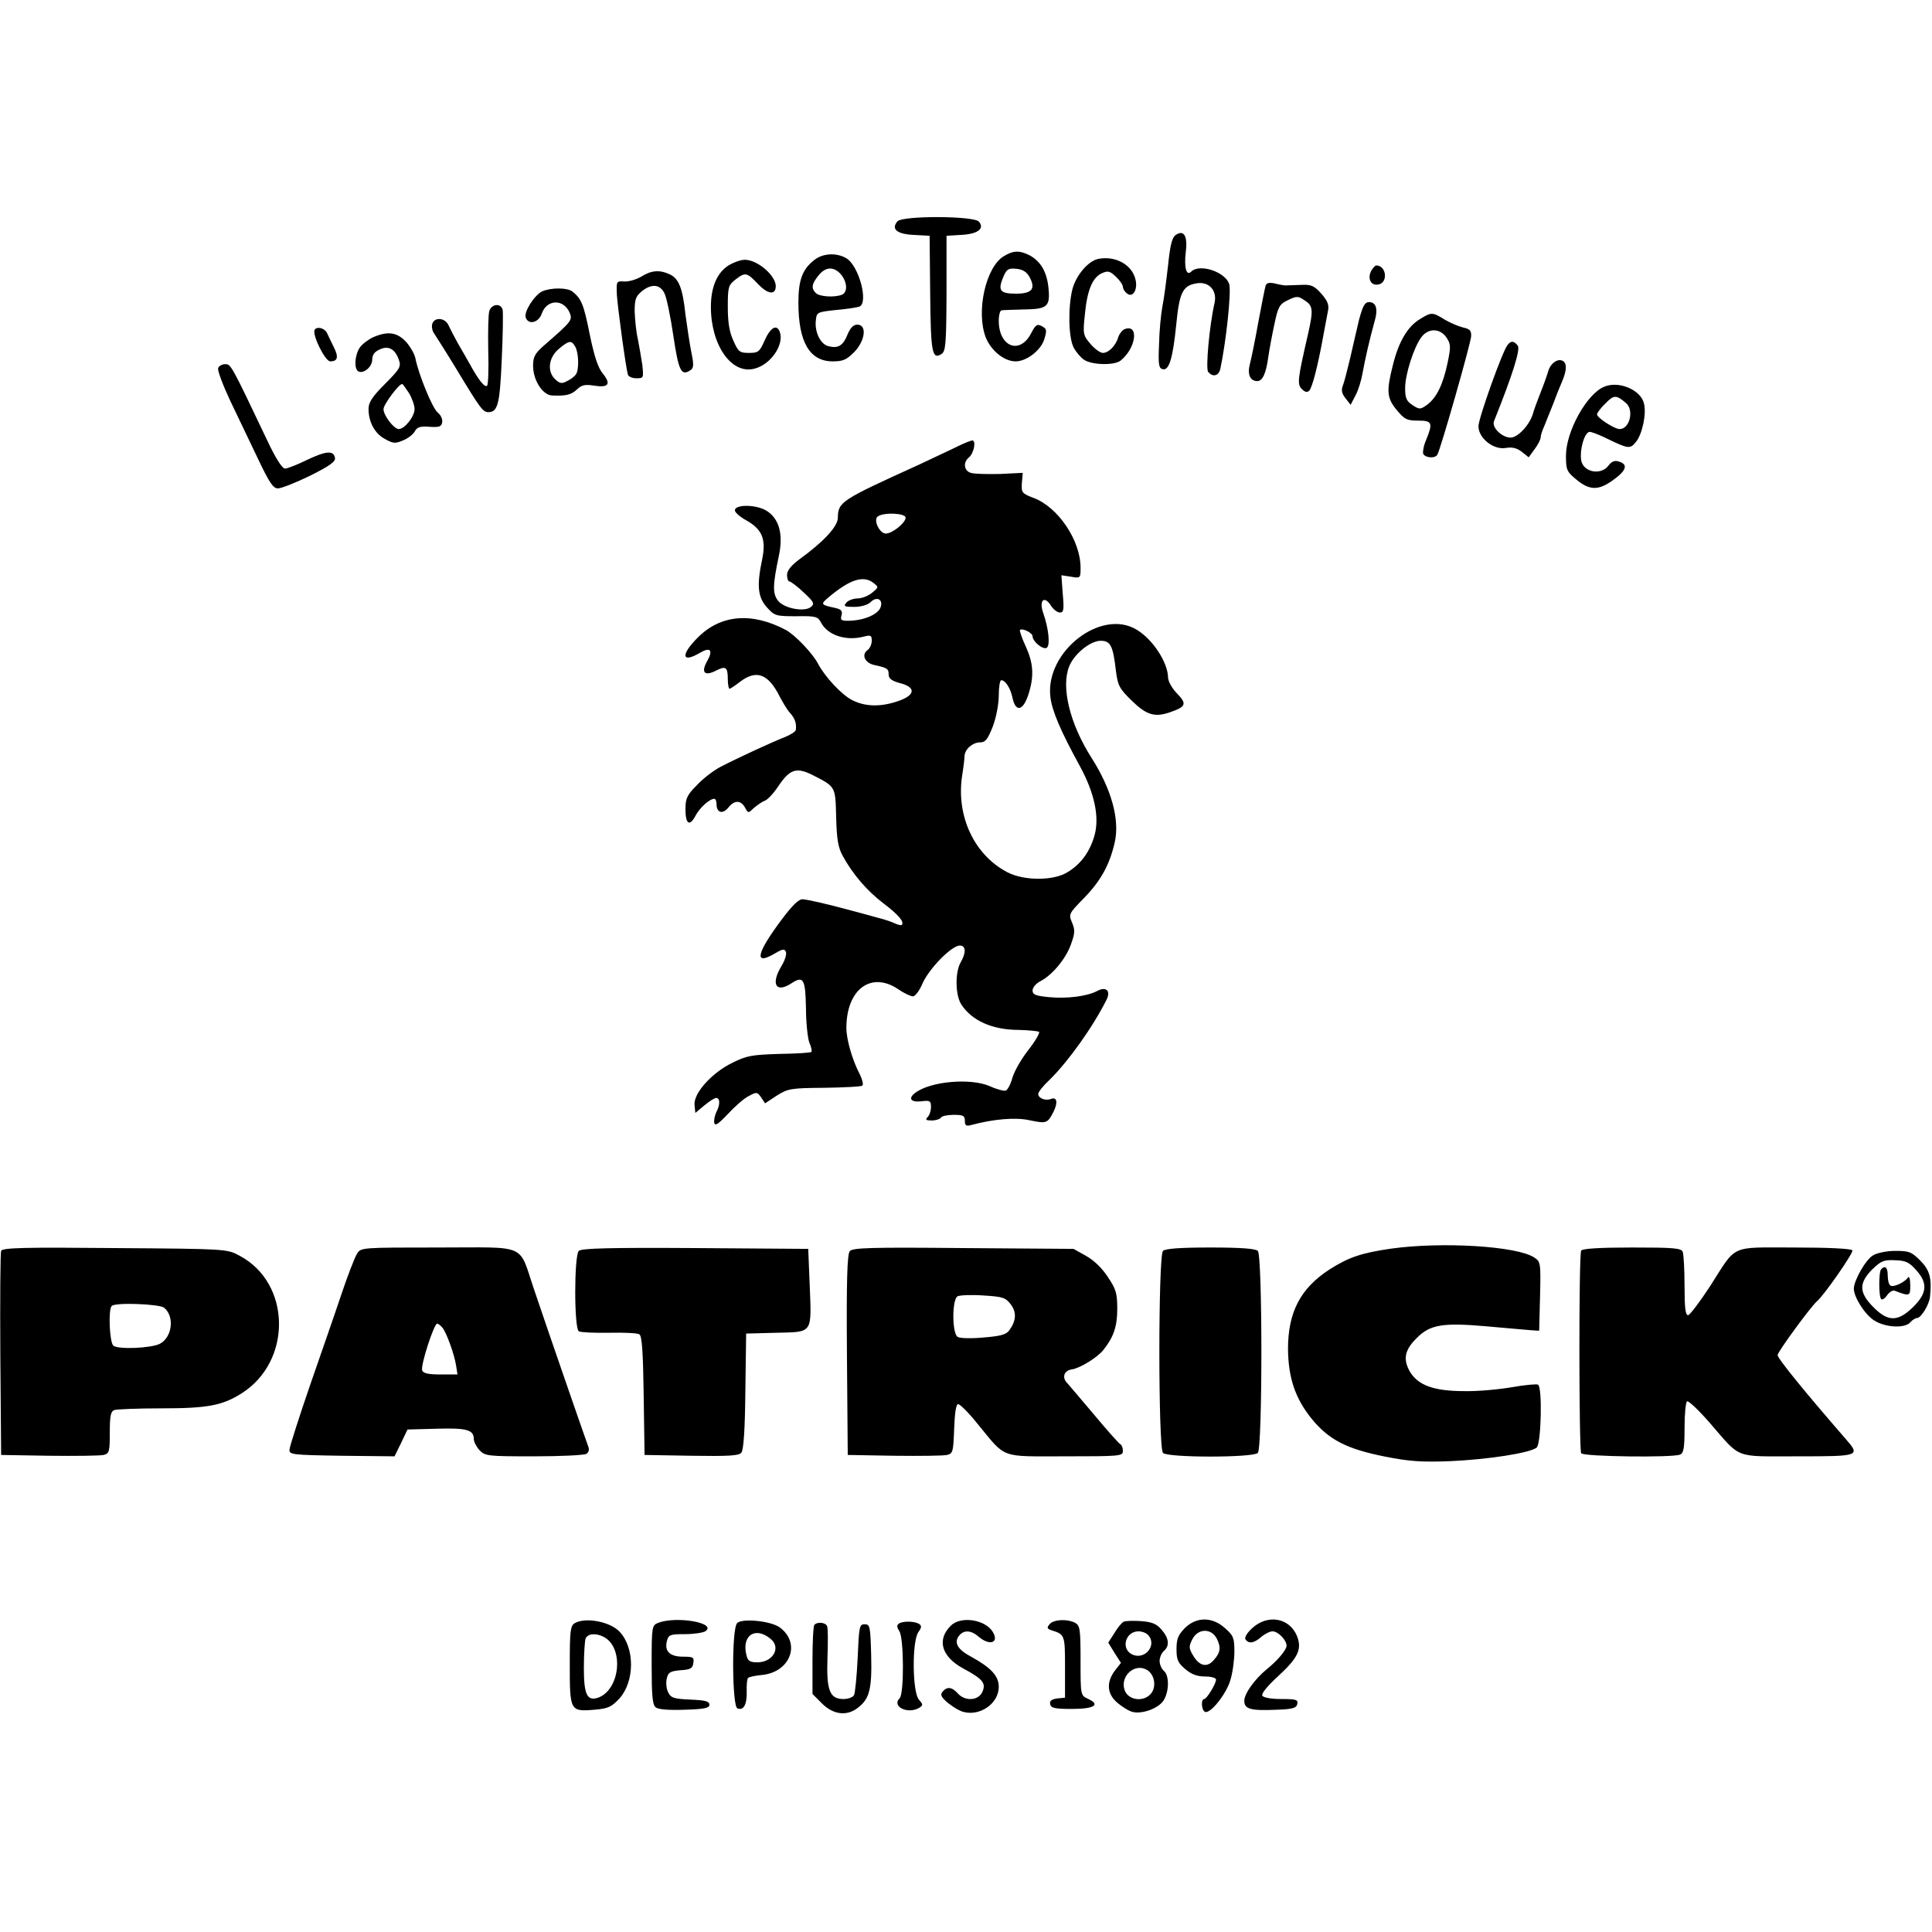 <?xml version="1.0" encoding="iso-8859-1"?><svg height="200px" viewBox="0.0 0.0 24.0 24.0" width="200px" xmlns="http://www.w3.org/2000/svg"><path animation_id="0" d="M11.148 2.75 C11.067 2.845 11.141 2.908 11.348 2.918 L11.548 2.929 L11.555 3.644 C11.562 4.38 11.579 4.472 11.695 4.398 C11.748 4.366 11.755 4.275 11.758 3.644 L11.758 2.929 L11.94 2.918 C12.144 2.908 12.235 2.841 12.161 2.754 C12.102 2.68 11.208 2.677 11.148 2.75 L11.148 2.75 M14.601 2.922 C14.559 2.954 14.535 3.052 14.51 3.297 C14.489 3.479 14.461 3.707 14.44 3.805 C14.422 3.9 14.401 4.114 14.398 4.279 C14.387 4.531 14.394 4.577 14.447 4.587 C14.524 4.601 14.57 4.447 14.612 4.03 C14.65 3.637 14.692 3.55 14.857 3.521 C15.011 3.49 15.12 3.602 15.089 3.756 C15.022 4.051 14.976 4.58 15.008 4.619 C15.064 4.689 15.138 4.671 15.159 4.584 C15.232 4.24 15.295 3.644 15.271 3.535 C15.232 3.381 14.903 3.269 14.798 3.374 C14.738 3.434 14.706 3.325 14.731 3.122 C14.755 2.926 14.703 2.848 14.601 2.922 L14.601 2.922 M12.466 3.185 C12.245 3.322 12.123 3.869 12.245 4.191 C12.312 4.356 12.473 4.489 12.617 4.489 C12.75 4.489 12.926 4.356 12.971 4.219 C13.003 4.117 13.003 4.089 12.964 4.065 C12.887 4.016 12.869 4.026 12.81 4.138 C12.67 4.412 12.407 4.31 12.407 3.984 C12.407 3.914 12.424 3.855 12.442 3.855 C12.463 3.851 12.589 3.848 12.722 3.844 C13.013 3.84 13.048 3.809 13.024 3.571 C13.003 3.374 12.926 3.245 12.789 3.171 C12.663 3.108 12.585 3.111 12.466 3.185 L12.466 3.185 M12.789 3.441 C12.869 3.588 12.82 3.648 12.621 3.648 C12.421 3.648 12.393 3.609 12.463 3.441 C12.505 3.343 12.526 3.329 12.624 3.339 C12.705 3.346 12.754 3.378 12.789 3.441 M10.114 3.231 C9.967 3.346 9.918 3.479 9.918 3.76 C9.918 4.251 10.058 4.489 10.345 4.489 C10.475 4.489 10.517 4.468 10.612 4.373 C10.748 4.233 10.773 4.033 10.65 4.033 C10.601 4.033 10.563 4.072 10.528 4.156 C10.472 4.296 10.412 4.331 10.289 4.3 C10.191 4.275 10.117 4.121 10.135 3.977 C10.145 3.879 10.152 3.876 10.384 3.851 C10.517 3.84 10.647 3.819 10.675 3.809 C10.794 3.763 10.668 3.294 10.51 3.206 C10.387 3.136 10.219 3.146 10.114 3.231 L10.114 3.231 M10.447 3.409 C10.528 3.507 10.531 3.634 10.457 3.662 C10.366 3.697 10.181 3.686 10.135 3.641 C10.075 3.581 10.082 3.528 10.167 3.423 C10.254 3.311 10.359 3.308 10.447 3.409 L10.447 3.409 M13.644 3.216 C13.518 3.241 13.367 3.42 13.322 3.592 C13.266 3.816 13.273 4.191 13.336 4.314 C13.364 4.37 13.423 4.44 13.465 4.468 C13.56 4.535 13.844 4.542 13.921 4.479 C14.114 4.324 14.152 4.019 13.97 4.089 C13.942 4.1 13.907 4.145 13.893 4.184 C13.862 4.293 13.774 4.384 13.7 4.384 C13.669 4.384 13.599 4.335 13.546 4.272 C13.455 4.167 13.451 4.145 13.476 3.914 C13.504 3.606 13.571 3.448 13.686 3.395 C13.763 3.36 13.788 3.367 13.862 3.437 C13.911 3.483 13.949 3.539 13.949 3.564 C13.949 3.585 13.97 3.623 13.998 3.644 C14.068 3.704 14.135 3.606 14.107 3.479 C14.068 3.29 13.858 3.174 13.644 3.216 L13.644 3.216 M9.055 3.294 C8.908 3.385 8.831 3.564 8.831 3.812 C8.831 4.289 9.087 4.654 9.371 4.58 C9.574 4.531 9.746 4.279 9.686 4.121 C9.648 4.023 9.571 4.068 9.5 4.226 C9.437 4.37 9.42 4.384 9.304 4.384 C9.188 4.384 9.171 4.37 9.111 4.233 C9.062 4.131 9.041 4.005 9.041 3.816 C9.041 3.567 9.048 3.543 9.132 3.476 C9.259 3.378 9.276 3.381 9.416 3.528 C9.539 3.658 9.637 3.669 9.637 3.553 C9.634 3.42 9.409 3.227 9.252 3.227 C9.202 3.227 9.115 3.259 9.055 3.294 M17.034 3.364 C16.985 3.458 17.027 3.55 17.118 3.535 C17.245 3.518 17.227 3.301 17.097 3.297 C17.083 3.297 17.055 3.329 17.034 3.364 M7.965 3.437 C7.905 3.472 7.811 3.5 7.755 3.497 C7.656 3.49 7.656 3.493 7.663 3.665 C7.674 3.826 7.772 4.556 7.8 4.654 C7.807 4.678 7.853 4.699 7.905 4.699 C7.996 4.699 7.996 4.696 7.979 4.531 C7.965 4.44 7.94 4.296 7.923 4.209 C7.902 4.121 7.888 3.97 7.884 3.869 C7.884 3.714 7.898 3.679 7.979 3.613 C8.098 3.521 8.203 3.532 8.256 3.648 C8.28 3.697 8.33 3.932 8.365 4.174 C8.431 4.615 8.463 4.675 8.578 4.598 C8.617 4.573 8.621 4.531 8.589 4.38 C8.568 4.275 8.536 4.065 8.515 3.907 C8.48 3.574 8.431 3.458 8.316 3.406 C8.193 3.35 8.091 3.357 7.965 3.437 L7.965 3.437 M15.723 3.546 C15.713 3.574 15.674 3.777 15.632 3.998 C15.593 4.219 15.544 4.454 15.527 4.521 C15.492 4.65 15.53 4.734 15.618 4.734 C15.684 4.734 15.727 4.64 15.755 4.436 C15.769 4.338 15.804 4.152 15.832 4.023 C15.877 3.809 15.895 3.777 16.0 3.728 C16.109 3.676 16.126 3.676 16.207 3.732 C16.312 3.798 16.316 3.851 16.249 4.149 C16.119 4.713 16.112 4.773 16.172 4.833 C16.21 4.871 16.238 4.878 16.263 4.854 C16.301 4.815 16.368 4.559 16.438 4.174 C16.463 4.047 16.487 3.904 16.498 3.855 C16.512 3.784 16.487 3.732 16.414 3.648 C16.326 3.55 16.287 3.532 16.165 3.539 C16.084 3.543 15.996 3.543 15.975 3.546 C15.951 3.546 15.888 3.535 15.835 3.521 C15.769 3.507 15.734 3.514 15.723 3.546 M6.734 3.62 C6.636 3.669 6.503 3.879 6.531 3.946 C6.566 4.04 6.692 4.009 6.731 3.893 C6.794 3.718 6.997 3.711 7.074 3.879 C7.117 3.977 7.103 3.991 6.748 4.3 C6.647 4.391 6.622 4.433 6.622 4.542 C6.622 4.724 6.741 4.91 6.861 4.913 C7.029 4.92 7.096 4.906 7.169 4.836 C7.229 4.78 7.271 4.773 7.383 4.791 C7.562 4.819 7.593 4.77 7.488 4.64 C7.429 4.57 7.383 4.429 7.327 4.16 C7.253 3.784 7.222 3.711 7.113 3.623 C7.05 3.571 6.843 3.571 6.734 3.62 L6.734 3.62 M7.148 4.31 C7.19 4.391 7.194 4.594 7.155 4.65 C7.141 4.671 7.096 4.71 7.05 4.731 C6.98 4.77 6.955 4.766 6.899 4.713 C6.794 4.619 6.812 4.443 6.941 4.335 C7.071 4.226 7.099 4.223 7.148 4.31 L7.148 4.31 M16.883 3.97 C16.855 4.093 16.803 4.31 16.771 4.454 C16.736 4.598 16.698 4.752 16.68 4.794 C16.659 4.85 16.67 4.892 16.715 4.948 L16.778 5.029 L16.838 4.913 C16.873 4.85 16.911 4.724 16.926 4.636 C16.957 4.465 17.013 4.216 17.076 3.991 C17.122 3.837 17.094 3.753 17.006 3.753 C16.954 3.753 16.929 3.802 16.883 3.97 L16.883 3.97 M6.079 3.862 C6.065 3.9 6.061 4.121 6.065 4.349 C6.072 4.58 6.065 4.777 6.051 4.791 C6.023 4.819 5.946 4.724 5.837 4.524 C5.798 4.457 5.732 4.338 5.686 4.261 C5.644 4.184 5.592 4.086 5.571 4.04 C5.532 3.949 5.402 3.935 5.371 4.019 C5.36 4.051 5.367 4.103 5.388 4.135 C5.409 4.167 5.535 4.363 5.665 4.577 C5.97 5.082 5.998 5.117 6.065 5.12 C6.184 5.12 6.209 5.022 6.233 4.465 C6.247 4.16 6.251 3.883 6.244 3.848 C6.223 3.763 6.107 3.774 6.079 3.862 L6.079 3.862 M17.641 3.963 C17.486 4.054 17.374 4.247 17.304 4.531 C17.22 4.861 17.227 4.945 17.353 5.096 C17.448 5.211 17.479 5.225 17.616 5.225 C17.791 5.225 17.802 5.253 17.718 5.46 C17.686 5.53 17.672 5.611 17.679 5.635 C17.7 5.688 17.826 5.699 17.855 5.649 C17.893 5.59 18.272 4.261 18.275 4.177 C18.279 4.107 18.258 4.086 18.174 4.068 C18.117 4.054 18.012 4.009 17.946 3.97 C17.795 3.876 17.781 3.876 17.641 3.963 L17.641 3.963 M17.97 4.195 C18.023 4.275 18.023 4.31 17.984 4.5 C17.928 4.77 17.848 4.938 17.732 5.025 C17.644 5.089 17.634 5.089 17.546 5.032 C17.472 4.983 17.455 4.945 17.455 4.822 C17.455 4.654 17.56 4.321 17.655 4.191 C17.742 4.072 17.89 4.075 17.97 4.195 M3.909 4.096 C3.874 4.156 4.039 4.489 4.102 4.489 C4.196 4.489 4.21 4.436 4.144 4.307 C4.112 4.244 4.077 4.167 4.063 4.138 C4.035 4.075 3.937 4.051 3.909 4.096 L3.909 4.096 M4.638 4.188 C4.578 4.216 4.501 4.272 4.47 4.317 C4.407 4.408 4.396 4.577 4.449 4.612 C4.512 4.65 4.624 4.559 4.624 4.468 C4.624 4.408 4.652 4.37 4.715 4.342 C4.824 4.289 4.908 4.335 4.954 4.468 C4.985 4.552 4.971 4.58 4.782 4.77 C4.624 4.927 4.578 5.001 4.578 5.078 C4.578 5.243 4.656 5.387 4.782 5.453 C4.88 5.509 4.911 5.513 5.006 5.471 C5.069 5.446 5.132 5.397 5.153 5.358 C5.181 5.306 5.22 5.292 5.336 5.302 C5.455 5.309 5.483 5.302 5.493 5.246 C5.5 5.208 5.476 5.155 5.437 5.124 C5.371 5.071 5.199 4.65 5.16 4.45 C5.15 4.398 5.097 4.307 5.045 4.247 C4.933 4.128 4.82 4.11 4.638 4.188 L4.638 4.188 M5.08 4.882 C5.118 4.945 5.15 5.036 5.15 5.082 C5.15 5.173 5.027 5.33 4.954 5.33 C4.894 5.33 4.764 5.162 4.764 5.082 C4.764 5.025 4.954 4.77 4.996 4.77 C5.003 4.77 5.041 4.822 5.08 4.882 M18.727 4.286 C18.661 4.37 18.366 5.197 18.366 5.295 C18.366 5.443 18.552 5.59 18.703 5.565 C18.787 5.551 18.843 5.565 18.906 5.614 L18.99 5.681 L19.064 5.579 C19.106 5.523 19.138 5.46 19.138 5.436 C19.138 5.411 19.159 5.344 19.187 5.285 C19.211 5.222 19.26 5.103 19.295 5.015 C19.327 4.927 19.376 4.805 19.404 4.741 C19.467 4.594 19.467 4.503 19.404 4.479 C19.341 4.454 19.257 4.521 19.232 4.612 C19.222 4.65 19.18 4.77 19.138 4.875 C19.096 4.98 19.053 5.099 19.043 5.138 C19.004 5.274 18.857 5.436 18.766 5.436 C18.657 5.436 18.528 5.309 18.559 5.232 C18.798 4.636 18.889 4.335 18.854 4.293 C18.805 4.233 18.77 4.23 18.727 4.286 L18.727 4.286 M2.71 4.573 C2.699 4.601 2.77 4.787 2.864 4.987 C2.959 5.187 3.113 5.509 3.208 5.706 C3.348 6 3.394 6.067 3.453 6.067 C3.495 6.067 3.674 5.996 3.853 5.909 C4.091 5.79 4.172 5.734 4.161 5.688 C4.144 5.593 4.053 5.6 3.814 5.713 C3.695 5.772 3.569 5.821 3.541 5.821 C3.506 5.821 3.425 5.695 3.323 5.478 C2.868 4.521 2.868 4.524 2.798 4.524 C2.759 4.524 2.72 4.545 2.71 4.573 L2.71 4.573 M19.926 4.805 C19.713 4.892 19.453 5.358 19.453 5.66 C19.453 5.839 19.464 5.86 19.583 5.958 C19.748 6.095 19.86 6.095 20.042 5.961 C20.203 5.846 20.228 5.769 20.112 5.734 C20.06 5.716 20.021 5.73 19.979 5.786 C19.895 5.898 19.695 5.874 19.649 5.744 C19.611 5.632 19.677 5.365 19.748 5.365 C19.772 5.365 19.856 5.397 19.937 5.436 C20.231 5.579 20.249 5.583 20.326 5.485 C20.403 5.387 20.456 5.131 20.421 5.008 C20.379 4.84 20.105 4.727 19.926 4.805 L19.926 4.805 M20.2 5.008 C20.301 5.096 20.245 5.33 20.119 5.33 C20.056 5.33 19.839 5.19 19.839 5.148 C19.839 5.131 19.884 5.067 19.944 5.011 C20.049 4.903 20.077 4.903 20.2 5.008 M11.898 5.544 C11.821 5.583 11.6 5.684 11.408 5.776 C10.443 6.214 10.412 6.235 10.408 6.431 C10.408 6.54 10.233 6.729 9.928 6.95 C9.826 7.027 9.777 7.087 9.777 7.143 C9.777 7.188 9.791 7.223 9.805 7.223 C9.823 7.223 9.904 7.283 9.984 7.36 C10.11 7.476 10.121 7.5 10.075 7.539 C9.995 7.606 9.742 7.56 9.665 7.462 C9.595 7.374 9.599 7.266 9.676 6.901 C9.732 6.635 9.679 6.442 9.521 6.344 C9.395 6.266 9.129 6.263 9.129 6.34 C9.129 6.365 9.192 6.421 9.269 6.463 C9.469 6.575 9.518 6.698 9.469 6.943 C9.399 7.273 9.413 7.416 9.525 7.543 C9.623 7.651 9.637 7.655 9.89 7.655 C10.138 7.651 10.16 7.658 10.202 7.739 C10.286 7.893 10.514 7.967 10.734 7.907 C10.819 7.886 10.829 7.893 10.829 7.96 C10.829 8.005 10.805 8.058 10.773 8.079 C10.699 8.135 10.745 8.237 10.861 8.261 C11.022 8.296 11.039 8.307 11.039 8.377 C11.039 8.429 11.074 8.457 11.18 8.486 C11.383 8.538 11.372 8.636 11.155 8.71 C10.938 8.784 10.748 8.78 10.584 8.696 C10.454 8.629 10.251 8.412 10.163 8.247 C10.096 8.117 9.879 7.89 9.763 7.826 C9.339 7.602 8.954 7.634 8.67 7.918 C8.452 8.135 8.466 8.244 8.694 8.11 C8.824 8.033 8.862 8.075 8.785 8.212 C8.705 8.352 8.75 8.405 8.894 8.331 C9.017 8.268 9.041 8.286 9.041 8.44 C9.041 8.503 9.052 8.556 9.062 8.556 C9.073 8.556 9.132 8.517 9.195 8.468 C9.399 8.314 9.546 8.37 9.69 8.661 C9.725 8.727 9.777 8.815 9.812 8.854 C9.872 8.92 9.897 8.983 9.886 9.067 C9.886 9.085 9.823 9.127 9.753 9.155 C9.599 9.215 9.157 9.418 8.943 9.53 C8.859 9.576 8.729 9.674 8.656 9.755 C8.536 9.874 8.515 9.919 8.515 10.049 C8.515 10.235 8.564 10.273 8.638 10.137 C8.687 10.039 8.813 9.923 8.873 9.923 C8.89 9.923 8.901 9.954 8.901 9.989 C8.901 10.095 8.975 10.119 9.045 10.035 C9.122 9.937 9.202 9.937 9.255 10.032 C9.294 10.105 9.294 10.105 9.367 10.035 C9.409 10.0 9.469 9.958 9.5 9.947 C9.532 9.937 9.606 9.86 9.662 9.776 C9.809 9.555 9.89 9.527 10.089 9.625 C10.384 9.776 10.377 9.765 10.387 10.151 C10.394 10.428 10.412 10.529 10.468 10.631 C10.594 10.862 10.77 11.066 10.976 11.223 C11.162 11.364 11.239 11.455 11.201 11.49 C11.194 11.497 11.159 11.49 11.12 11.472 C11.085 11.455 10.987 11.42 10.899 11.399 C10.812 11.374 10.654 11.332 10.549 11.304 C10.275 11.23 10.051 11.178 9.97 11.171 C9.925 11.167 9.844 11.245 9.718 11.413 C9.402 11.833 9.36 11.998 9.613 11.851 C9.721 11.788 9.746 11.781 9.763 11.826 C9.774 11.855 9.749 11.932 9.711 11.995 C9.571 12.223 9.637 12.342 9.83 12.216 C9.981 12.117 10.005 12.16 10.012 12.521 C10.012 12.703 10.033 12.896 10.054 12.952 C10.079 13.008 10.089 13.06 10.079 13.067 C10.072 13.078 9.89 13.089 9.683 13.092 C9.339 13.103 9.276 13.113 9.094 13.204 C8.838 13.33 8.61 13.586 8.628 13.73 L8.638 13.825 L8.747 13.734 C8.81 13.681 8.876 13.639 8.897 13.639 C8.947 13.639 8.947 13.727 8.897 13.818 C8.88 13.856 8.866 13.916 8.873 13.947 C8.88 13.993 8.922 13.965 9.041 13.839 C9.129 13.744 9.245 13.642 9.304 13.614 C9.399 13.562 9.409 13.565 9.455 13.632 L9.504 13.706 L9.648 13.611 C9.788 13.523 9.823 13.516 10.244 13.513 C10.489 13.509 10.703 13.499 10.713 13.485 C10.727 13.471 10.713 13.411 10.682 13.348 C10.587 13.169 10.514 12.91 10.514 12.77 C10.514 12.289 10.822 12.061 11.159 12.289 C11.229 12.338 11.313 12.377 11.341 12.377 C11.369 12.377 11.425 12.303 11.46 12.216 C11.541 12.033 11.821 11.746 11.923 11.746 C12.0 11.746 12.004 11.833 11.933 11.956 C11.863 12.079 11.867 12.359 11.94 12.475 C12.07 12.678 12.326 12.794 12.656 12.794 C12.782 12.798 12.897 12.808 12.908 12.819 C12.918 12.833 12.862 12.931 12.778 13.039 C12.691 13.148 12.603 13.302 12.578 13.383 C12.557 13.464 12.519 13.537 12.494 13.548 C12.473 13.555 12.386 13.534 12.301 13.495 C12.06 13.387 11.551 13.432 11.365 13.579 C11.278 13.646 11.316 13.695 11.443 13.681 C11.551 13.667 11.565 13.674 11.565 13.751 C11.565 13.797 11.548 13.853 11.523 13.877 C11.492 13.909 11.502 13.919 11.572 13.919 C11.625 13.919 11.677 13.902 11.688 13.884 C11.699 13.863 11.772 13.849 11.849 13.849 C11.965 13.849 11.986 13.86 11.986 13.923 C11.986 13.982 12.0 13.993 12.067 13.975 C12.337 13.902 12.613 13.877 12.789 13.916 C13.003 13.961 13.013 13.954 13.087 13.811 C13.146 13.691 13.129 13.621 13.052 13.653 C12.985 13.677 12.897 13.642 12.897 13.59 C12.897 13.565 12.961 13.485 13.041 13.411 C13.269 13.187 13.574 12.762 13.746 12.419 C13.802 12.307 13.739 12.251 13.63 12.31 C13.504 12.377 13.255 12.408 13.031 12.387 C12.862 12.37 12.827 12.356 12.827 12.303 C12.827 12.268 12.869 12.216 12.926 12.188 C13.073 12.11 13.234 11.918 13.301 11.739 C13.353 11.595 13.357 11.557 13.318 11.462 C13.273 11.357 13.276 11.35 13.465 11.157 C13.676 10.94 13.784 10.743 13.848 10.463 C13.911 10.182 13.809 9.807 13.56 9.415 C13.287 8.987 13.178 8.531 13.283 8.275 C13.346 8.121 13.546 7.96 13.672 7.96 C13.795 7.96 13.826 8.019 13.862 8.331 C13.886 8.517 13.904 8.552 14.054 8.699 C14.24 8.882 14.342 8.913 14.528 8.85 C14.734 8.78 14.748 8.745 14.622 8.615 C14.559 8.552 14.51 8.461 14.51 8.415 C14.507 8.23 14.321 7.942 14.121 7.823 C13.679 7.553 12.982 8.096 13.048 8.657 C13.069 8.833 13.174 9.078 13.416 9.52 C13.595 9.849 13.658 10.144 13.599 10.368 C13.543 10.575 13.43 10.733 13.262 10.834 C13.09 10.943 12.726 10.943 12.519 10.838 C12.109 10.628 11.877 10.147 11.951 9.642 C11.968 9.537 11.982 9.422 11.982 9.39 C11.986 9.306 12.084 9.222 12.175 9.222 C12.242 9.222 12.27 9.183 12.333 9.025 C12.375 8.913 12.407 8.748 12.407 8.64 C12.407 8.535 12.421 8.45 12.438 8.45 C12.491 8.45 12.554 8.552 12.578 8.671 C12.617 8.847 12.705 8.833 12.771 8.64 C12.848 8.408 12.841 8.244 12.74 8.026 C12.694 7.925 12.663 7.833 12.67 7.826 C12.698 7.798 12.827 7.862 12.827 7.904 C12.827 7.97 12.957 8.075 13.003 8.047 C13.048 8.019 13.027 7.809 12.961 7.62 C12.904 7.462 12.968 7.392 13.052 7.518 C13.083 7.571 13.136 7.609 13.167 7.609 C13.213 7.609 13.22 7.574 13.202 7.378 L13.185 7.146 L13.304 7.164 C13.423 7.185 13.423 7.181 13.423 7.052 C13.423 6.715 13.146 6.301 12.841 6.186 C12.694 6.13 12.687 6.119 12.694 6 L12.705 5.874 L12.421 5.888 C12.263 5.891 12.102 5.888 12.06 5.874 C11.975 5.849 11.961 5.744 12.035 5.684 C12.098 5.632 12.13 5.471 12.077 5.471 C12.056 5.474 11.975 5.506 11.898 5.544 L11.898 5.544 M11.25 6.431 C11.25 6.494 11.085 6.628 11.004 6.628 C10.924 6.628 10.843 6.452 10.906 6.414 C10.987 6.361 11.25 6.375 11.25 6.431 M10.85 7.241 C10.917 7.294 10.917 7.294 10.833 7.364 C10.787 7.402 10.706 7.434 10.654 7.434 C10.601 7.434 10.538 7.458 10.514 7.486 C10.475 7.532 10.489 7.539 10.612 7.539 C10.696 7.539 10.777 7.514 10.812 7.483 C10.889 7.402 10.976 7.444 10.938 7.546 C10.906 7.634 10.731 7.707 10.552 7.711 C10.45 7.714 10.436 7.704 10.454 7.644 C10.468 7.588 10.45 7.571 10.38 7.553 C10.195 7.514 10.188 7.507 10.293 7.42 C10.556 7.199 10.724 7.143 10.85 7.241 L10.85 7.241 M17.28 15.511 C16.915 15.564 16.757 15.616 16.515 15.77 C16.154 16.005 16.0 16.3 16.0 16.759 C16.004 17.113 16.088 17.369 16.291 17.621 C16.505 17.884 16.726 18.0 17.209 18.095 C17.507 18.154 17.658 18.165 18.016 18.151 C18.486 18.13 19.011 18.049 19.089 17.982 C19.145 17.937 19.162 17.232 19.106 17.201 C19.092 17.19 18.945 17.204 18.784 17.232 C18.622 17.26 18.356 17.285 18.191 17.281 C17.809 17.281 17.616 17.208 17.514 17.039 C17.427 16.885 17.448 16.77 17.599 16.622 C17.763 16.454 17.925 16.429 18.454 16.475 C18.706 16.496 18.959 16.521 19.015 16.524 L19.12 16.531 L19.131 16.103 C19.141 15.686 19.138 15.672 19.057 15.62 C18.843 15.479 17.911 15.423 17.28 15.511 L17.28 15.511 M0.014 15.539 C0.004 15.564 9.5367431640625e-07 16.145 0.004 16.829 L0.014 18.074 L0.61 18.084 C0.94 18.088 1.241 18.084 1.287 18.074 C1.357 18.056 1.364 18.035 1.364 17.797 C1.364 17.593 1.374 17.534 1.42 17.516 C1.451 17.506 1.714 17.495 2.005 17.495 C2.58 17.495 2.762 17.46 3.001 17.309 C3.632 16.91 3.618 15.939 2.976 15.599 C2.819 15.514 2.815 15.514 1.423 15.504 C0.298 15.493 0.028 15.5 0.014 15.539 L0.014 15.539 M2.037 16.244 C2.17 16.349 2.142 16.608 1.988 16.692 C1.883 16.748 1.469 16.766 1.409 16.717 C1.36 16.678 1.343 16.265 1.388 16.223 C1.43 16.177 1.974 16.198 2.037 16.244 M4.435 15.574 C4.407 15.62 4.319 15.844 4.242 16.075 C4.165 16.307 3.986 16.819 3.849 17.215 C3.713 17.611 3.6 17.965 3.597 18.004 C3.59 18.07 3.614 18.074 4.245 18.084 L4.901 18.091 L4.982 17.926 L5.062 17.758 L5.427 17.748 C5.798 17.737 5.886 17.762 5.886 17.877 C5.886 17.912 5.918 17.972 5.956 18.014 C6.026 18.088 6.058 18.091 6.633 18.091 C6.966 18.091 7.257 18.077 7.285 18.06 C7.316 18.039 7.323 18.004 7.306 17.965 C7.278 17.891 6.833 16.608 6.636 16.023 C6.436 15.437 6.573 15.497 5.448 15.497 C4.487 15.497 4.484 15.497 4.435 15.574 L4.435 15.574 M5.493 16.489 C5.546 16.549 5.644 16.826 5.665 16.959 L5.683 17.074 L5.472 17.074 C5.322 17.074 5.259 17.06 5.245 17.025 C5.22 16.966 5.392 16.443 5.43 16.443 C5.444 16.443 5.472 16.465 5.493 16.489 L5.493 16.489 M7.19 15.539 C7.131 15.599 7.131 16.5 7.19 16.538 C7.215 16.552 7.387 16.559 7.569 16.556 C7.751 16.552 7.923 16.559 7.944 16.577 C7.975 16.598 7.989 16.805 7.996 17.337 L8.007 18.074 L8.589 18.084 C9.045 18.091 9.181 18.084 9.209 18.046 C9.238 18.014 9.255 17.744 9.259 17.281 L9.269 16.566 L9.648 16.556 C10.103 16.545 10.082 16.573 10.058 15.953 L10.04 15.514 L8.638 15.504 C7.576 15.497 7.222 15.507 7.19 15.539 L7.19 15.539 M10.556 15.543 C10.524 15.581 10.514 15.921 10.521 16.833 L10.531 18.074 L11.11 18.084 C11.429 18.088 11.723 18.084 11.765 18.074 C11.839 18.056 11.842 18.032 11.853 17.748 C11.86 17.548 11.877 17.443 11.902 17.443 C11.926 17.443 12.035 17.551 12.144 17.688 C12.505 18.126 12.41 18.091 13.234 18.091 C13.914 18.091 13.949 18.088 13.949 18.025 C13.949 17.986 13.935 17.951 13.921 17.944 C13.904 17.937 13.76 17.776 13.599 17.583 C13.437 17.39 13.283 17.211 13.259 17.183 C13.188 17.113 13.216 17.025 13.315 17.011 C13.416 16.997 13.63 16.864 13.704 16.773 C13.833 16.612 13.879 16.479 13.879 16.261 C13.879 16.068 13.865 16.016 13.763 15.865 C13.693 15.756 13.592 15.658 13.493 15.602 L13.336 15.514 L11.965 15.504 C10.815 15.493 10.587 15.5 10.556 15.543 M12.557 16.205 C12.631 16.303 12.624 16.408 12.536 16.528 C12.498 16.58 12.424 16.598 12.217 16.615 C12.07 16.629 11.926 16.626 11.898 16.608 C11.825 16.57 11.825 16.142 11.895 16.103 C11.923 16.089 12.067 16.082 12.217 16.093 C12.459 16.107 12.494 16.121 12.557 16.205 L12.557 16.205 M14.447 15.539 C14.387 15.599 14.387 17.989 14.447 18.049 C14.507 18.109 15.565 18.109 15.625 18.049 C15.684 17.989 15.684 15.599 15.625 15.539 C15.597 15.511 15.415 15.497 15.036 15.497 C14.657 15.497 14.475 15.511 14.447 15.539 L14.447 15.539 M19.642 15.535 C19.611 15.588 19.614 18.004 19.642 18.053 C19.67 18.095 20.768 18.109 20.869 18.07 C20.915 18.053 20.926 17.989 20.926 17.741 C20.926 17.569 20.94 17.422 20.957 17.408 C20.975 17.397 21.104 17.52 21.241 17.677 C21.634 18.13 21.532 18.091 22.331 18.091 C23.106 18.091 23.113 18.088 22.927 17.874 C22.415 17.285 22.082 16.875 22.082 16.833 C22.082 16.794 22.5 16.223 22.573 16.163 C22.657 16.093 23.029 15.56 23.011 15.532 C22.997 15.511 22.713 15.497 22.289 15.497 C21.476 15.497 21.581 15.451 21.241 15.981 C21.115 16.174 20.992 16.335 20.971 16.338 C20.936 16.338 20.926 16.244 20.926 15.974 C20.926 15.774 20.915 15.585 20.904 15.553 C20.887 15.504 20.796 15.497 20.277 15.497 C19.863 15.497 19.66 15.511 19.642 15.535 L19.642 15.535" fill="black" fill-opacity="1.0" filling="0"/>
<path animation_id="1" d="M23.267 15.595 C23.176 15.648 23.029 15.907 23.029 16.009 C23.029 16.114 23.169 16.335 23.285 16.405 C23.425 16.493 23.667 16.503 23.73 16.426 C23.755 16.398 23.793 16.373 23.814 16.373 C23.863 16.373 23.965 16.209 23.975 16.11 C24.0 15.879 23.972 15.777 23.853 15.658 C23.744 15.55 23.716 15.539 23.544 15.539 C23.439 15.539 23.316 15.564 23.267 15.595 L23.267 15.595 M23.8 15.774 C23.951 15.939 23.94 16.065 23.765 16.237 C23.576 16.422 23.453 16.422 23.271 16.237 C23.092 16.058 23.089 15.939 23.257 15.77 C23.365 15.665 23.401 15.648 23.537 15.655 C23.67 15.658 23.716 15.679 23.8 15.774 L23.8 15.774" fill="black" fill-opacity="1.0" filling="0"/>
<path animation_id="2" d="M23.369 15.767 C23.337 15.795 23.337 16.11 23.369 16.138 C23.379 16.152 23.415 16.131 23.443 16.089 C23.471 16.051 23.509 16.026 23.534 16.033 C23.727 16.107 23.73 16.103 23.73 15.963 C23.73 15.89 23.716 15.848 23.702 15.869 C23.663 15.928 23.523 15.995 23.485 15.97 C23.464 15.96 23.45 15.904 23.45 15.844 C23.45 15.746 23.418 15.714 23.369 15.767 L23.369 15.767 M7.141 20.163 C7.085 20.195 7.078 20.258 7.078 20.682 C7.078 21.253 7.082 21.264 7.383 21.239 C7.555 21.225 7.597 21.204 7.695 21.099 C7.884 20.889 7.888 20.475 7.699 20.272 C7.583 20.145 7.274 20.086 7.141 20.163 L7.141 20.163 M7.502 20.335 C7.758 20.472 7.702 21.001 7.422 21.092 C7.292 21.131 7.253 21.046 7.253 20.72 C7.253 20.549 7.264 20.387 7.274 20.356 C7.299 20.293 7.401 20.282 7.502 20.335 L7.502 20.335 M8.175 20.16 C8.098 20.191 8.095 20.209 8.095 20.678 C8.095 21.057 8.105 21.176 8.144 21.208 C8.175 21.236 8.305 21.246 8.505 21.239 C8.75 21.232 8.813 21.218 8.813 21.176 C8.813 21.134 8.757 21.12 8.575 21.113 C8.365 21.103 8.333 21.092 8.298 21.018 C8.277 20.973 8.27 20.896 8.284 20.847 C8.301 20.773 8.33 20.759 8.456 20.748 C8.578 20.741 8.606 20.724 8.613 20.657 C8.624 20.587 8.61 20.58 8.487 20.58 C8.323 20.58 8.252 20.514 8.284 20.387 C8.305 20.307 8.323 20.3 8.508 20.3 C8.617 20.3 8.733 20.282 8.761 20.265 C8.915 20.16 8.4 20.072 8.175 20.16 L8.175 20.16 M9.157 20.163 C9.087 20.233 9.094 21.197 9.16 21.222 C9.238 21.253 9.28 21.173 9.276 21.011 C9.273 20.931 9.28 20.854 9.294 20.843 C9.304 20.833 9.378 20.815 9.458 20.808 C9.816 20.777 9.956 20.415 9.686 20.216 C9.574 20.135 9.216 20.1 9.157 20.163 L9.157 20.163 M9.578 20.363 C9.704 20.472 9.599 20.65 9.409 20.65 C9.315 20.65 9.29 20.633 9.273 20.563 C9.209 20.314 9.385 20.198 9.578 20.363 M11.169 20.167 C11.138 20.188 11.138 20.209 11.173 20.265 C11.229 20.356 11.232 21.039 11.176 21.096 C11.071 21.201 11.285 21.302 11.425 21.211 C11.467 21.183 11.467 21.173 11.415 21.113 C11.334 21.025 11.327 20.391 11.408 20.275 C11.45 20.216 11.45 20.195 11.418 20.174 C11.362 20.138 11.222 20.135 11.169 20.167 L11.169 20.167 M11.811 20.195 C11.635 20.37 11.695 20.577 11.961 20.724 C12.21 20.857 12.252 20.91 12.203 21.018 C12.154 21.127 11.989 21.138 11.898 21.036 C11.825 20.955 11.765 20.948 11.709 21.015 C11.677 21.053 11.691 21.082 11.776 21.155 C11.839 21.204 11.923 21.257 11.972 21.267 C12.179 21.32 12.407 21.159 12.407 20.955 C12.407 20.819 12.312 20.717 12.063 20.58 C11.891 20.489 11.846 20.401 11.916 20.317 C11.975 20.244 12.067 20.251 12.161 20.335 C12.298 20.45 12.417 20.405 12.33 20.268 C12.235 20.117 11.933 20.072 11.811 20.195 M13.038 20.177 C13.003 20.219 13.006 20.233 13.059 20.251 C13.227 20.303 13.23 20.307 13.23 20.706 L13.23 21.089 L13.132 21.099 C13.062 21.11 13.038 21.127 13.045 21.169 C13.055 21.218 13.101 21.229 13.315 21.229 C13.595 21.229 13.676 21.176 13.514 21.103 C13.423 21.06 13.423 21.057 13.423 20.629 C13.423 20.237 13.416 20.195 13.357 20.16 C13.255 20.107 13.087 20.117 13.038 20.177 L13.038 20.177 M13.96 20.145 C13.935 20.156 13.883 20.219 13.844 20.286 L13.767 20.405 L13.844 20.531 L13.925 20.657 L13.848 20.755 C13.739 20.903 13.753 21.046 13.883 21.155 C13.942 21.204 14.026 21.257 14.072 21.267 C14.191 21.295 14.391 21.222 14.454 21.124 C14.524 21.015 14.528 20.812 14.457 20.755 C14.429 20.731 14.405 20.675 14.405 20.633 C14.405 20.591 14.429 20.535 14.457 20.51 C14.531 20.447 14.524 20.352 14.429 20.244 C14.366 20.17 14.31 20.149 14.174 20.138 C14.079 20.131 13.984 20.135 13.96 20.145 L13.96 20.145 M14.258 20.307 C14.384 20.433 14.219 20.633 14.058 20.549 C13.921 20.475 13.984 20.265 14.142 20.265 C14.184 20.265 14.233 20.282 14.258 20.307 M14.254 20.748 C14.342 20.805 14.366 20.948 14.303 21.032 C14.216 21.148 14.016 21.127 13.97 20.994 C13.911 20.819 14.1 20.65 14.254 20.748 M14.717 20.226 C14.636 20.31 14.615 20.359 14.615 20.486 C14.615 20.619 14.633 20.657 14.724 20.734 C14.798 20.798 14.871 20.826 14.969 20.826 C15.046 20.826 15.106 20.843 15.106 20.864 C15.106 20.917 14.99 21.106 14.959 21.106 C14.917 21.106 14.924 21.239 14.966 21.264 C15.029 21.302 15.236 21.043 15.285 20.868 C15.313 20.777 15.334 20.619 15.334 20.517 C15.334 20.349 15.323 20.317 15.218 20.226 C15.06 20.082 14.861 20.082 14.717 20.226 L14.717 20.226 M15.117 20.359 C15.169 20.465 15.162 20.528 15.078 20.622 C14.997 20.717 14.903 20.699 14.826 20.573 C14.766 20.475 14.766 20.454 14.812 20.363 C14.882 20.226 15.05 20.223 15.117 20.359 M15.558 20.223 C15.492 20.282 15.457 20.342 15.471 20.363 C15.509 20.422 15.576 20.415 15.667 20.335 C15.713 20.296 15.776 20.265 15.807 20.265 C15.877 20.265 15.982 20.373 15.982 20.443 C15.982 20.496 15.87 20.629 15.73 20.741 C15.586 20.861 15.457 21.039 15.457 21.127 C15.457 21.232 15.534 21.253 15.86 21.239 C16.06 21.232 16.105 21.218 16.116 21.166 C16.126 21.113 16.098 21.106 15.916 21.106 C15.793 21.106 15.695 21.089 15.681 21.064 C15.667 21.039 15.741 20.948 15.87 20.829 C16.126 20.594 16.179 20.486 16.109 20.317 C16.014 20.096 15.748 20.051 15.558 20.223 L15.558 20.223 M10.117 20.184 C10.103 20.195 10.093 20.394 10.093 20.626 L10.093 21.043 L10.212 21.162 C10.352 21.302 10.524 21.323 10.661 21.211 C10.801 21.103 10.833 20.98 10.822 20.563 C10.812 20.205 10.808 20.177 10.741 20.177 C10.675 20.177 10.671 20.205 10.654 20.598 C10.643 20.829 10.622 21.039 10.608 21.06 C10.591 21.085 10.535 21.106 10.479 21.106 C10.307 21.106 10.265 21.001 10.279 20.594 C10.286 20.405 10.286 20.226 10.275 20.202 C10.261 20.156 10.156 20.142 10.117 20.184 L10.117 20.184" fill="black" fill-opacity="1.0" filling="0"/></svg>